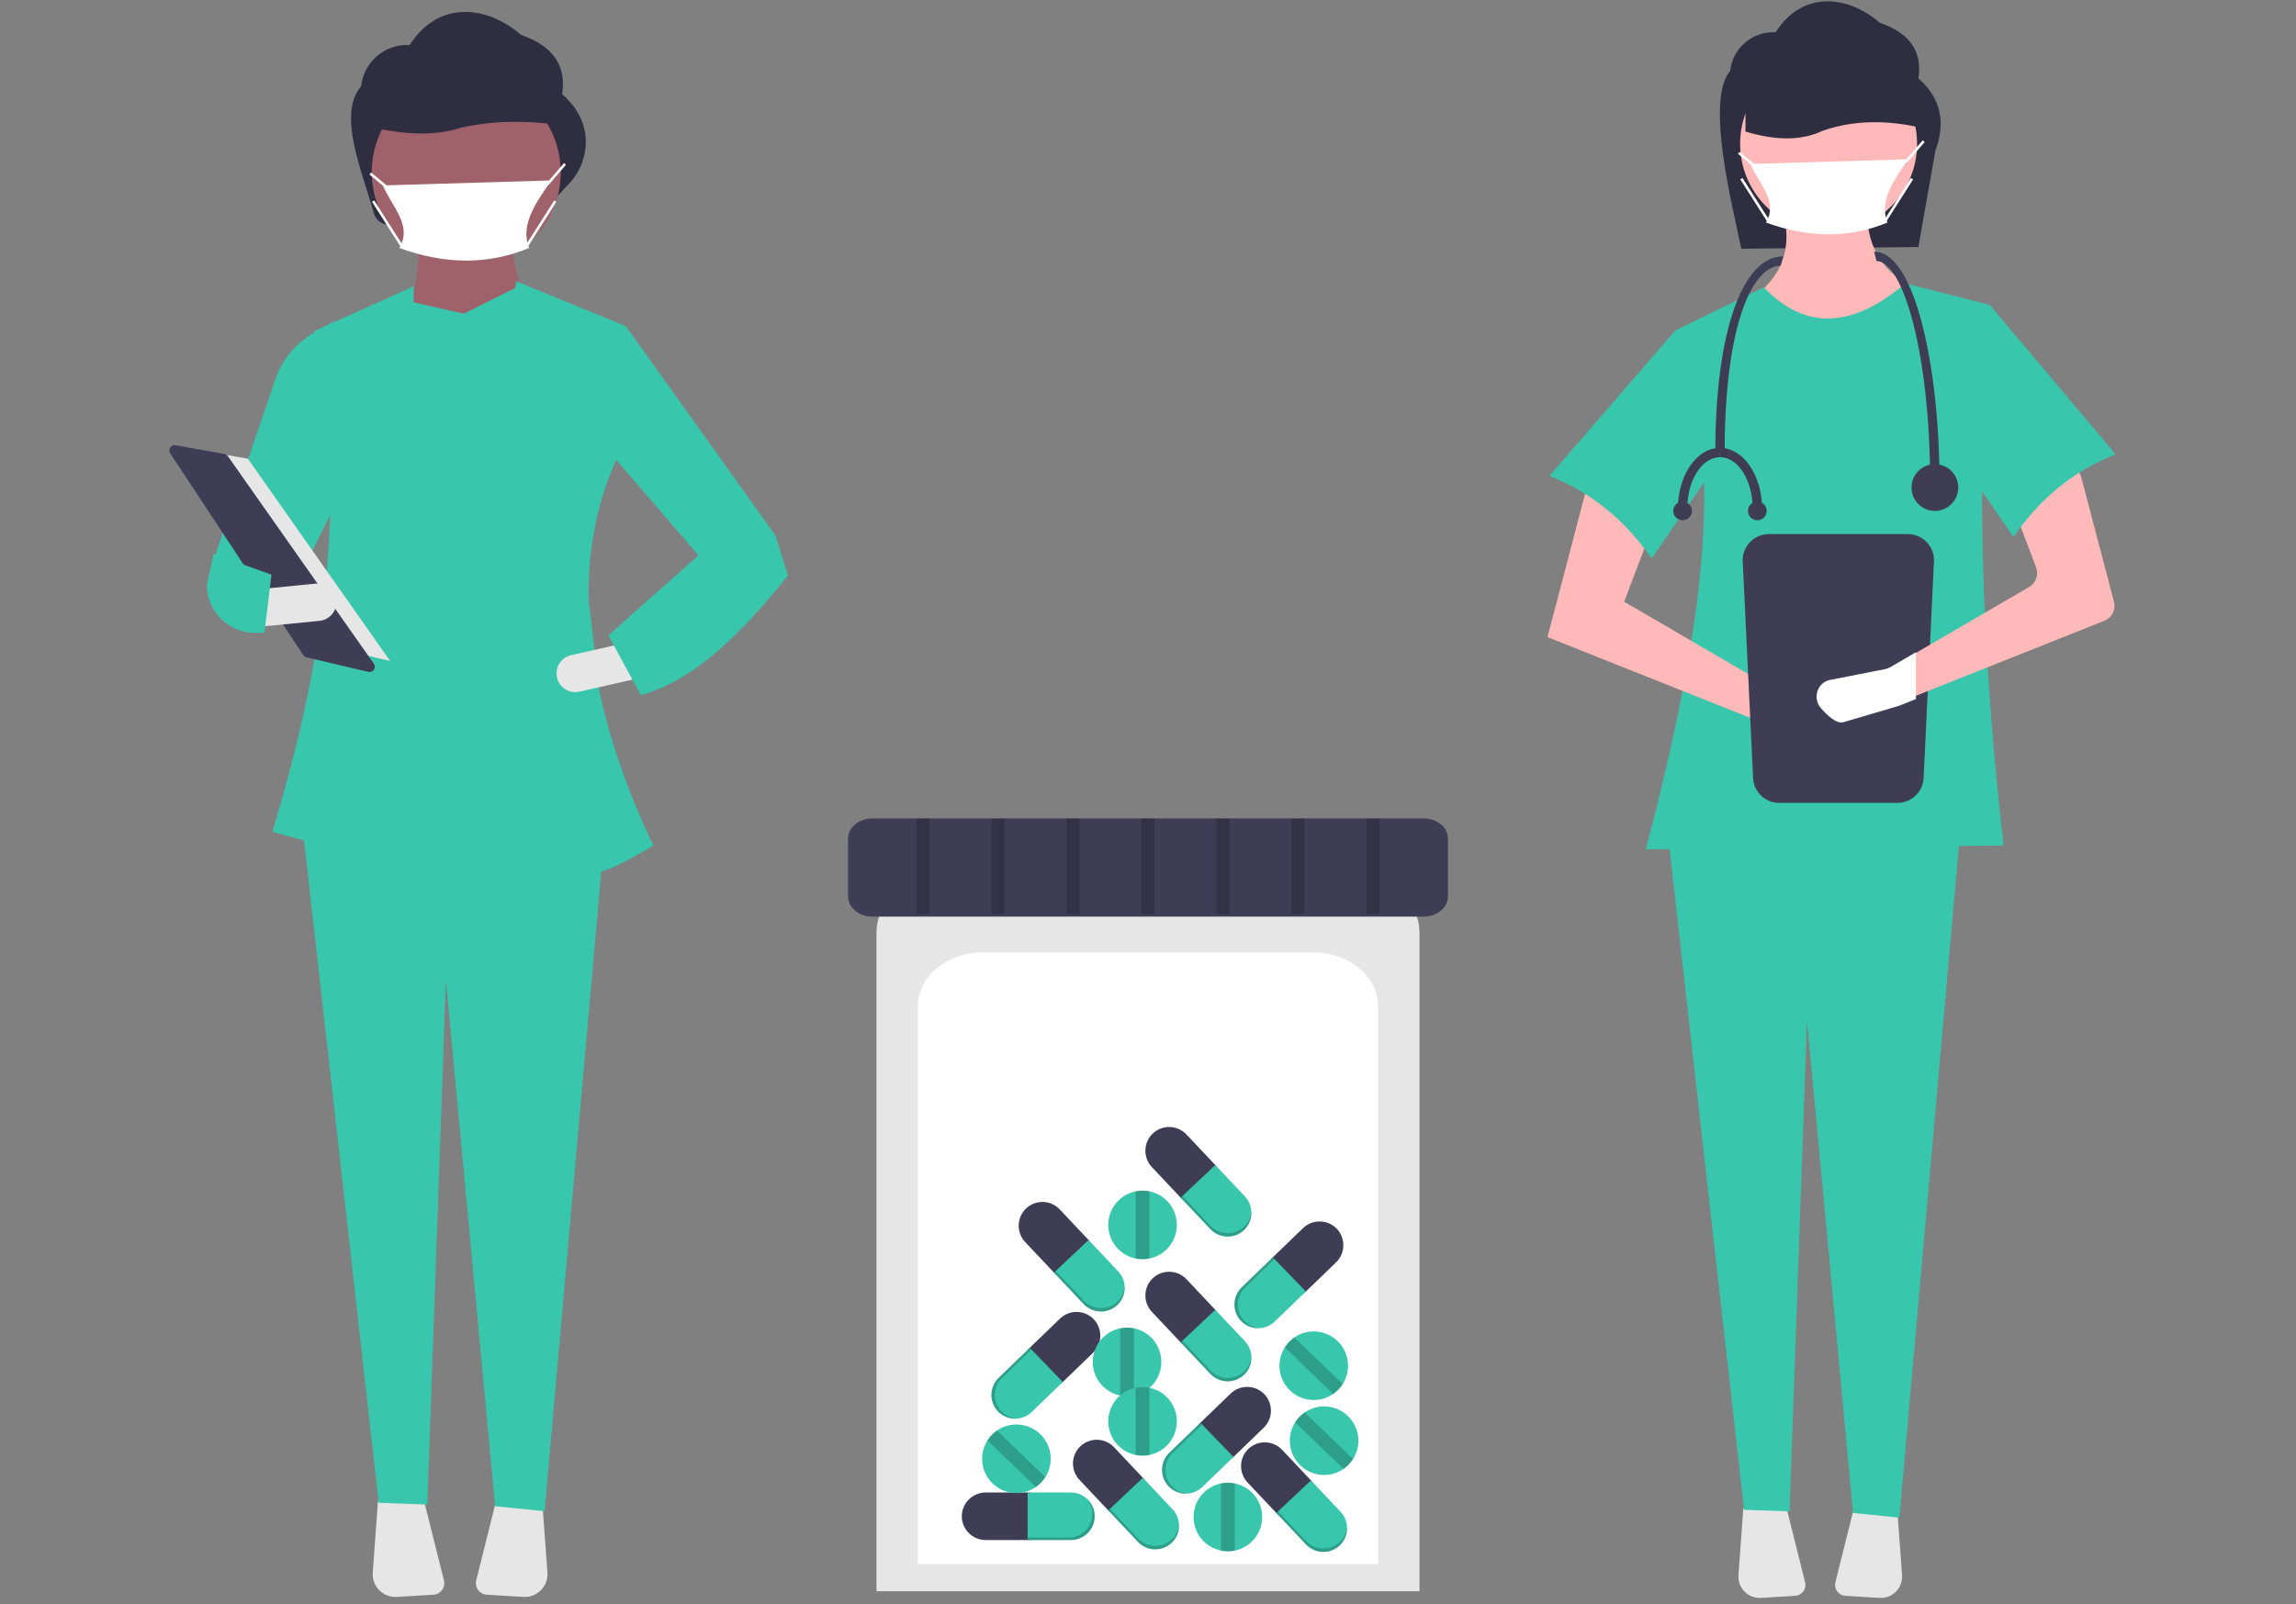 <svg width="415" height="290" viewBox="0 0 415 290" fill="none" xmlns="http://www.w3.org/2000/svg">
<rect x="0" y="0" width="415" height="290" fill="#808080" stroke="none"/>
<g clip-path="url(#clip0_1_255)">
<path d="M346.748 44.657L314.734 44.968C313.229 37.56 308.173 18.123 312.726 12.821C312.934 10.826 313.903 8.987 315.432 7.688C316.961 6.39 318.932 5.73 320.935 5.848C325.897 -1.919 334.162 -0.753 339.748 4.098C345.369 6.038 347.489 9.484 346.748 14.161C350.911 17.805 351.679 22.239 349.81 27.286L346.748 44.657Z" fill="#2F2E41"/>
<path d="M343.666 64.378L320.569 61.18L315.949 54.428C322.313 50.208 324.564 44.312 321.635 36.306L337.625 35.951C336.876 43.08 339.233 48.6 345.798 51.941L343.666 64.378Z" fill="#FFB9B9"/>
<path d="M315.108 272.709L314.225 284.782C314.185 285.329 314.262 285.878 314.451 286.392C314.641 286.906 314.938 287.374 315.323 287.764C315.708 288.154 316.172 288.457 316.684 288.652C317.196 288.848 317.743 288.933 318.29 288.899L324.492 288.524C324.779 288.506 325.059 288.426 325.312 288.288C325.565 288.15 325.784 287.958 325.954 287.726C326.124 287.494 326.241 287.227 326.297 286.945C326.352 286.662 326.345 286.371 326.275 286.091L322.833 272.322L315.108 272.709Z" fill="#E6E6E6"/>
<path d="M335.185 272.322L331.743 286.091C331.673 286.371 331.666 286.662 331.721 286.945C331.776 287.227 331.893 287.494 332.064 287.726C332.234 287.958 332.453 288.15 332.706 288.288C332.959 288.426 333.239 288.506 333.526 288.524L339.727 288.899C340.274 288.932 340.822 288.848 341.334 288.652C341.846 288.457 342.31 288.154 342.695 287.764C343.08 287.374 343.377 286.906 343.566 286.392C343.756 285.878 343.833 285.329 343.793 284.782L342.91 272.709L335.185 272.322Z" fill="#E6E6E6"/>
<path d="M343.311 274.385L334.941 273.545L326.61 184.483L323.461 273.258L315.238 272.964L301.38 150.015H354.326L343.311 274.385Z" fill="#38C6AC"/>
<path d="M330.518 41.992C339.349 41.992 346.508 34.832 346.508 26.001C346.508 17.17 339.349 10.011 330.518 10.011C321.687 10.011 314.528 17.17 314.528 26.001C314.528 34.832 321.687 41.992 330.518 41.992Z" fill="#FFB9B9"/>
<path d="M362.144 152.858L297.471 153.569C307.069 117.031 312.81 83.091 302.802 59.759L318.792 51.941C326.502 59.983 335.089 59.154 344.377 51.23L359.656 55.139C357.039 85.737 358.212 118.507 362.144 152.858Z" fill="#38C6AC"/>
<path d="M279.704 115.192L319.858 131.182L328.835 133.823C329.237 133.941 329.658 133.976 330.074 133.928C330.49 133.879 330.891 133.746 331.254 133.538C331.618 133.331 331.935 133.051 332.188 132.718C332.44 132.384 332.623 132.002 332.724 131.596C332.902 130.884 332.822 130.132 332.499 129.474C332.175 128.815 331.629 128.292 330.956 127.998L321.635 125.141L293.563 108.796L299.426 93.338L287.167 86.764L279.704 115.192Z" fill="#FFB9B9"/>
<path d="M280.06 86.054C287.699 89.034 293.776 94.121 298.537 100.978L313.462 79.302L302.802 59.759L280.06 86.054Z" fill="#38C6AC"/>
<path d="M348.54 23.41C342.05 21.737 335.669 21.508 329.466 23.629C325.515 25.543 320.77 25.366 315.493 23.789V7.836L343.982 8.596L348.54 23.41Z" fill="#2F2E41"/>
<path d="M319.725 96.561C318.469 96.562 317.265 97.062 316.377 97.95C315.49 98.838 314.99 100.041 314.989 101.297L316.858 140.429C316.86 141.684 317.359 142.888 318.247 143.776C319.135 144.664 320.338 145.163 321.594 145.165H342.967C344.222 145.163 345.426 144.664 346.314 143.776C347.202 142.888 347.701 141.684 347.703 140.429L349.572 101.297C349.571 100.041 349.071 98.838 348.183 97.95C347.296 97.062 346.092 96.562 344.836 96.561H319.725Z" fill="#3F3D56"/>
<path d="M380.365 112.236L345.366 126.172L342.725 127.223C342.641 127.256 342.557 127.284 342.468 127.312L333.622 129.915C332.491 130.247 330.925 128.723 330.009 127.672C329.555 127.165 329.299 126.513 329.285 125.833C329.271 125.153 329.501 124.491 329.934 123.966C330.056 123.825 330.191 123.695 330.336 123.578C330.677 123.313 331.079 123.136 331.504 123.064L340.342 121.325C340.659 121.263 340.964 121.15 341.244 120.989L345.366 118.587L366.765 106.127C367.361 105.782 367.814 105.236 368.044 104.587C368.274 103.938 368.267 103.229 368.023 102.585L363.938 91.813C363.688 91.154 363.686 90.426 363.932 89.765C364.179 89.105 364.658 88.557 365.279 88.224L372.046 84.597C372.433 84.389 372.862 84.272 373.3 84.254C373.739 84.237 374.176 84.319 374.578 84.494C374.98 84.669 375.337 84.934 375.623 85.267C375.908 85.601 376.114 85.995 376.224 86.42L382.099 108.796C382.28 109.482 382.203 110.211 381.884 110.844C381.564 111.478 381.024 111.973 380.365 112.236Z" fill="#FFB9B9"/>
<path d="M382.398 82.145C374.758 85.126 368.682 90.212 363.92 97.069L348.996 75.394L359.656 55.139L382.398 82.145Z" fill="#38C6AC"/>
<path d="M341.16 40.233C334.165 43.143 326.83 43.025 319.195 40.233C321.416 36.441 318.096 33.471 316.391 29.643L344.899 28.796C342.719 32.122 339.502 36.051 341.16 40.233Z" fill="white"/>
<path d="M344.597 29.429L344.266 29.099L344.733 28.631L347.525 25.373L347.88 25.677L345.076 28.948L344.597 29.429Z" fill="white"/>
<path d="M314.437 27.448L314.138 27.808L316.942 30.144L317.241 29.785L314.437 27.448Z" fill="white"/>
<path d="M345.402 32.177L340.494 39.887L340.888 40.138L345.796 32.428L345.402 32.177Z" fill="white"/>
<path d="M314.952 32.176L314.558 32.427L319.465 40.138L319.859 39.887L314.952 32.176Z" fill="white"/>
<path d="M346.301 117.926V126.392L343.353 127.566C343.259 127.603 343.165 127.634 343.066 127.665L333.191 130.571C331.929 130.941 330.181 129.241 329.159 128.067C328.652 127.501 328.366 126.773 328.35 126.014C328.335 125.255 328.592 124.516 329.075 123.93C329.212 123.773 329.362 123.628 329.524 123.497C329.904 123.201 330.353 123.004 330.828 122.923L340.693 120.983C341.047 120.913 341.387 120.786 341.699 120.607L346.301 117.926Z" fill="white"/>
<path d="M350.572 87.726H348.883C348.883 63.84 343.965 47.194 339.172 47.194L338.75 45.505C343.048 45.505 345.789 52.433 347.331 58.245C349.421 66.124 350.572 76.594 350.572 87.726Z" fill="#3F3D56"/>
<path d="M311.729 81.815H310.04C310.04 59.94 314.992 46.35 322.284 46.35L321.862 48.039C316.818 48.039 311.729 58.483 311.729 81.815Z" fill="#3F3D56"/>
<path d="M349.727 92.371C352.059 92.371 353.95 90.48 353.95 88.148C353.95 85.817 352.059 83.926 349.727 83.926C347.396 83.926 345.505 85.817 345.505 88.148C345.505 90.48 347.396 92.371 349.727 92.371Z" fill="#3F3D56"/>
<path d="M304.973 91.948H303.285C303.285 85.895 306.694 80.971 310.884 80.971V82.66C307.625 82.66 304.973 86.827 304.973 91.948Z" fill="#3F3D56"/>
<path d="M318.484 91.948H316.795C316.795 86.827 314.144 82.66 310.884 82.66V80.971C315.075 80.971 318.484 85.895 318.484 91.948Z" fill="#3F3D56"/>
<path d="M317.64 94.059C318.572 94.059 319.329 93.303 319.329 92.371C319.329 91.438 318.572 90.682 317.64 90.682C316.707 90.682 315.951 91.438 315.951 92.371C315.951 93.303 316.707 94.059 317.64 94.059Z" fill="#3F3D56"/>
<path d="M304.129 94.059C305.062 94.059 305.818 93.303 305.818 92.371C305.818 91.438 305.062 90.682 304.129 90.682C303.196 90.682 302.44 91.438 302.44 92.371C302.44 93.303 303.196 94.059 304.129 94.059Z" fill="#3F3D56"/>
<path d="M100.605 35.615L70.945 40.638C70.212 40.763 69.459 40.612 68.831 40.214C68.204 39.816 67.746 39.199 67.547 38.483C65.404 30.748 60.924 20.659 65.274 15.594C65.495 13.463 66.53 11.5 68.163 10.113C69.796 8.726 71.9 8.022 74.039 8.148C79.338 -0.146 88.163 1.099 94.128 6.279C100.131 8.35 102.395 12.03 101.603 17.024C104.197 19.294 105.556 21.851 105.843 24.658C105.979 26.22 105.78 27.792 105.26 29.271C104.74 30.75 103.91 32.101 102.827 33.234L100.605 35.615Z" fill="#2F2E41"/>
<path d="M95.994 58.966L73 57.614C75.254 52.442 76.154 47.461 75.254 42.736H92.387C92.348 46.364 94.154 52.641 95.994 58.966Z" fill="#9F616A"/>
<path d="M68.316 271.433L67.373 284.325C67.33 284.909 67.413 285.495 67.615 286.044C67.817 286.593 68.135 287.093 68.546 287.509C68.957 287.925 69.452 288.249 69.999 288.458C70.545 288.667 71.13 288.757 71.714 288.722L78.337 288.321C78.644 288.302 78.942 288.216 79.212 288.069C79.482 287.921 79.716 287.717 79.898 287.469C80.08 287.221 80.205 286.936 80.264 286.634C80.323 286.333 80.315 286.022 80.241 285.723L76.565 271.02L68.316 271.433Z" fill="#E6E6E6"/>
<path d="M89.755 271.02L86.079 285.723C86.005 286.022 85.997 286.333 86.056 286.634C86.115 286.936 86.24 287.221 86.422 287.469C86.604 287.717 86.838 287.921 87.108 288.069C87.377 288.216 87.677 288.302 87.983 288.321L94.606 288.722C95.19 288.757 95.775 288.667 96.321 288.458C96.868 288.249 97.363 287.925 97.774 287.509C98.185 287.093 98.503 286.593 98.705 286.044C98.907 285.495 98.99 284.909 98.947 284.325L98.004 271.433L89.755 271.02Z" fill="#E6E6E6"/>
<path d="M98.432 273.222L89.495 272.326L80.598 177.222L77.235 272.019L68.455 271.705L53.657 140.415H110.195L98.432 273.222Z" fill="#38C6AC"/>
<path d="M84.273 48.209C93.703 48.209 101.348 40.564 101.348 31.134C101.348 21.703 93.703 14.058 84.273 14.058C74.842 14.058 67.197 21.703 67.197 31.134C67.197 40.564 74.842 48.209 84.273 48.209Z" fill="#9F616A"/>
<path d="M103.517 22.977C96.587 21.77 89.773 21.604 83.15 23.135C78.93 24.516 73.863 24.389 68.228 23.251V11.736L98.65 12.284L103.517 22.977Z" fill="#2F2E41"/>
<path d="M95.636 44.834C88.166 47.941 80.334 47.815 72.181 44.834C74.553 40.785 71.007 37.614 69.187 33.526L99.629 32.621C97.301 36.172 93.866 40.368 95.636 44.834Z" fill="white"/>
<path d="M67.091 31.194L66.791 31.553L69.786 34.048L70.085 33.689L67.091 31.194Z" fill="white"/>
<path d="M100.18 36.239L94.939 44.472L95.333 44.724L100.575 36.49L100.18 36.239Z" fill="white"/>
<path d="M67.637 36.239L67.242 36.489L72.482 44.724L72.877 44.473L67.637 36.239Z" fill="white"/>
<path d="M51.81 109.011L38.735 100.896L49.886 68.238C51.13 64.868 53.511 62.039 56.62 60.239L60.376 58.065L60.703 91.01L51.81 109.011Z" fill="#38C6AC"/>
<path d="M108.325 124.872L106.39 108.303C106.287 99.558 107.775 91.103 111.323 83.312L113.126 58.966L93.288 50.851C93.228 51.255 93.176 51.659 93.118 52.063L83.821 56.712L74.753 54.651L74.804 51.753L56.77 59.868C62.733 87.594 59.481 116.387 49.225 150.396L72.983 156.893L73.181 145.485L94.354 143.972C94.572 147.674 94.748 151.309 94.849 154.864C106.797 159.263 107.208 159.19 118.093 152.892C113.758 143.777 110.326 134.293 108.325 124.872Z" fill="#38C6AC"/>
<path d="M138.824 104.953L126.652 100.896L107.18 78.228L113.126 58.967L140.177 96.838L138.824 104.953Z" fill="#38C6AC"/>
<path d="M100.674 122.502C100.874 123.376 101.411 124.135 102.17 124.614C102.928 125.092 103.845 125.25 104.719 125.053L115.053 122.713L113.559 116.117L103.226 118.457C102.351 118.655 101.591 119.193 101.113 119.951C100.634 120.71 100.477 121.627 100.674 122.502Z" fill="#E6E6E6"/>
<path d="M109.97 114.872L115.831 125.692C125.689 122.943 134.233 114.275 142.431 104.052L140.177 96.838L126.201 100.445L109.97 114.872Z" fill="#38C6AC"/>
<path d="M33.55 80.931L44.802 82.94L70.52 119.508L56.858 116.293L33.55 80.931Z" fill="#E6E6E6"/>
<path d="M31.555 80.483C31.383 80.486 31.216 80.534 31.07 80.624C30.923 80.713 30.804 80.841 30.724 80.992C30.643 81.144 30.605 81.314 30.613 81.485C30.621 81.656 30.675 81.822 30.77 81.966L54.809 118.44C54.944 118.644 55.151 118.789 55.388 118.844L66.573 121.476C66.762 121.52 66.96 121.506 67.14 121.436C67.32 121.365 67.475 121.242 67.584 121.081C67.692 120.921 67.749 120.731 67.748 120.537C67.746 120.343 67.685 120.155 67.574 119.996L41.179 82.467C41.108 82.365 41.017 82.278 40.911 82.211C40.806 82.144 40.689 82.098 40.566 82.076L31.735 80.499C31.676 80.489 31.615 80.483 31.555 80.483Z" fill="#3F3D56"/>
<path d="M46.551 106.562L47.219 113.292L57.762 112.245C58.654 112.156 59.475 111.717 60.044 111.023C60.612 110.33 60.882 109.439 60.793 108.546C60.705 107.654 60.265 106.833 59.571 106.265C58.878 105.696 57.987 105.427 57.094 105.515L46.551 106.562Z" fill="#E6E6E6"/>
<path d="M37.383 105.782C37.398 108.077 38.32 110.273 39.947 111.891C41.574 113.509 43.775 114.418 46.07 114.421H47.803L49.065 103.903L38.615 100.141L37.383 105.782Z" fill="#38C6AC"/>
<path d="M98.796 33.785L98.465 33.454L98.964 32.955L101.947 29.475L102.301 29.779L99.307 33.272L98.796 33.785Z" fill="white"/>
<path d="M158.429 287.704H256.571V168.664C256.571 162.361 250.362 157.233 242.731 157.233H172.269C164.638 157.233 158.429 162.361 158.429 168.664V287.704Z" fill="#E6E6E6"/>
<path d="M165.906 282.781H249.093V181.881C249.093 176.538 243.831 172.192 237.362 172.192H177.638C171.169 172.192 165.906 176.538 165.906 181.881V282.781Z" fill="white"/>
<path d="M157.688 147.969C155.262 147.969 153.288 149.599 153.288 151.602V162.091C153.288 164.095 155.262 165.725 157.688 165.725H257.312C259.738 165.725 261.712 164.095 261.712 162.091V151.602C261.712 149.599 259.738 147.969 257.312 147.969H157.688Z" fill="#3F3D56"/>
<path d="M178.142 269.843C177.003 269.847 175.912 270.301 175.106 271.106C174.301 271.911 173.847 273.003 173.844 274.141C173.847 275.28 174.301 276.372 175.106 277.177C175.912 277.982 177.003 278.436 178.142 278.439H186.187V269.843H178.142Z" fill="#3F3D56"/>
<path d="M193.571 269.843H185.746V278.439H193.571C194.709 278.436 195.801 277.982 196.606 277.177C197.411 276.372 197.865 275.28 197.869 274.141C197.865 273.003 197.411 271.911 196.606 271.106C195.801 270.301 194.709 269.847 193.571 269.843Z" fill="#38C6AC"/>
<path opacity="0.2" d="M196.375 270.896C197.053 271.673 197.427 272.669 197.428 273.701C197.424 274.839 196.97 275.931 196.165 276.736C195.36 277.541 194.269 277.995 193.13 277.999H185.746V278.439H193.571C194.709 278.436 195.801 277.982 196.606 277.177C197.411 276.372 197.865 275.28 197.869 274.141C197.868 273.525 197.734 272.916 197.476 272.356C197.218 271.796 196.843 271.298 196.375 270.896Z" fill="black"/>
<path d="M214.445 205.104C213.662 204.278 212.583 203.795 211.444 203.761C210.306 203.728 209.201 204.146 208.37 204.925C207.543 205.709 207.061 206.787 207.027 207.926C206.993 209.064 207.412 210.17 208.19 211.001L213.709 216.855L219.964 210.958L214.445 205.104Z" fill="#3F3D56"/>
<path d="M225.028 216.331L219.661 210.638L213.406 216.534L218.773 222.227C219.557 223.054 220.636 223.537 221.774 223.57C222.913 223.604 224.018 223.186 224.849 222.407C225.675 221.623 226.158 220.544 226.192 219.406C226.225 218.268 225.807 217.162 225.028 216.331Z" fill="#38C6AC"/>
<path opacity="0.2" d="M226.186 219.094C226.086 220.12 225.617 221.076 224.867 221.784C224.036 222.562 222.931 222.981 221.793 222.947C220.654 222.914 219.575 222.431 218.792 221.604L213.727 216.231L213.406 216.534L218.773 222.227C219.557 223.054 220.636 223.537 221.774 223.57C222.913 223.604 224.018 223.186 224.849 222.407C225.297 221.983 225.648 221.468 225.879 220.896C226.11 220.325 226.215 219.71 226.186 219.094Z" fill="black"/>
<path d="M191.546 218.657C190.762 217.831 189.683 217.348 188.545 217.314C187.406 217.281 186.301 217.699 185.47 218.478C184.644 219.261 184.161 220.34 184.127 221.479C184.094 222.617 184.512 223.722 185.291 224.553L190.809 230.408L197.064 224.511L191.546 218.657Z" fill="#3F3D56"/>
<path d="M202.129 229.884L196.761 224.19L190.506 230.087L195.874 235.78C196.657 236.607 197.736 237.09 198.874 237.123C200.013 237.157 201.118 236.739 201.949 235.96C202.776 235.176 203.258 234.097 203.292 232.959C203.326 231.821 202.907 230.715 202.129 229.884Z" fill="#38C6AC"/>
<path opacity="0.2" d="M203.286 232.647C203.186 233.673 202.717 234.629 201.968 235.337C201.137 236.115 200.031 236.534 198.893 236.5C197.754 236.466 196.676 235.984 195.892 235.157L190.827 229.784L190.506 230.087L195.874 235.78C196.657 236.607 197.736 237.09 198.874 237.123C200.013 237.157 201.118 236.739 201.949 235.96C202.397 235.536 202.748 235.021 202.979 234.449C203.21 233.878 203.315 233.263 203.286 232.647Z" fill="black"/>
<path d="M214.445 231.275C213.662 230.449 212.583 229.966 211.444 229.933C210.306 229.899 209.201 230.317 208.37 231.096C207.543 231.88 207.061 232.959 207.027 234.097C206.993 235.235 207.412 236.341 208.19 237.172L213.709 243.026L219.964 237.129L214.445 231.275Z" fill="#3F3D56"/>
<path d="M225.028 242.502L219.661 236.809L213.406 242.705L218.773 248.399C219.557 249.225 220.636 249.708 221.774 249.741C222.913 249.775 224.018 249.357 224.849 248.578C225.675 247.794 226.158 246.716 226.192 245.577C226.225 244.439 225.807 243.333 225.028 242.502Z" fill="#38C6AC"/>
<path opacity="0.2" d="M226.186 245.265C226.086 246.292 225.617 247.247 224.867 247.955C224.036 248.734 222.931 249.152 221.793 249.118C220.654 249.085 219.575 248.602 218.792 247.776L213.727 242.403L213.406 242.705L218.773 248.399C219.557 249.225 220.636 249.708 221.774 249.741C222.913 249.775 224.018 249.357 224.849 248.578C225.297 248.154 225.648 247.639 225.879 247.068C226.11 246.496 226.215 245.881 226.186 245.265Z" fill="black"/>
<path d="M228.415 258.132C229.232 257.339 229.702 256.254 229.722 255.115C229.741 253.977 229.31 252.876 228.521 252.055C227.727 251.238 226.643 250.768 225.504 250.749C224.365 250.729 223.265 251.161 222.444 251.949L216.657 257.538L222.629 263.721L228.415 258.132Z" fill="#3F3D56"/>
<path d="M217.318 268.851L222.946 263.415L216.974 257.232L211.346 262.668C210.529 263.462 210.06 264.546 210.04 265.685C210.02 266.824 210.452 267.924 211.241 268.745C212.034 269.562 213.119 270.032 214.257 270.052C215.396 270.071 216.496 269.64 217.318 268.851Z" fill="#38C6AC"/>
<path opacity="0.2" d="M214.569 270.042C213.542 269.954 212.581 269.497 211.864 268.756C211.075 267.935 210.643 266.834 210.663 265.696C210.683 264.557 211.153 263.472 211.969 262.679L217.28 257.549L216.974 257.232L211.346 262.668C210.529 263.462 210.06 264.546 210.04 265.685C210.02 266.824 210.452 267.924 211.241 268.745C211.67 269.188 212.189 269.533 212.763 269.757C213.338 269.981 213.954 270.078 214.569 270.042Z" fill="black"/>
<path d="M197.571 244.579C198.388 243.786 198.857 242.701 198.877 241.562C198.897 240.424 198.465 239.323 197.676 238.502C196.883 237.685 195.798 237.215 194.659 237.196C193.521 237.176 192.42 237.608 191.599 238.396L185.812 243.985L191.784 250.168L197.571 244.579Z" fill="#3F3D56"/>
<path d="M186.473 255.298L192.101 249.862L186.129 243.679L180.501 249.115C179.685 249.909 179.215 250.993 179.195 252.132C179.175 253.271 179.607 254.371 180.396 255.192C181.19 256.009 182.274 256.479 183.413 256.499C184.552 256.518 185.652 256.087 186.473 255.298Z" fill="#38C6AC"/>
<path opacity="0.2" d="M183.725 256.489C182.697 256.401 181.736 255.944 181.019 255.203C180.23 254.382 179.799 253.282 179.819 252.143C179.838 251.004 180.308 249.92 181.125 249.126L186.436 243.996L186.129 243.679L180.501 249.115C179.685 249.909 179.215 250.993 179.195 252.132C179.175 253.271 179.607 254.371 180.396 255.192C180.825 255.635 181.344 255.98 181.919 256.204C182.493 256.428 183.109 256.525 183.725 256.489Z" fill="black"/>
<path d="M241.501 228.222C242.318 227.429 242.787 226.344 242.807 225.205C242.827 224.067 242.395 222.966 241.606 222.145C240.813 221.328 239.728 220.858 238.59 220.839C237.451 220.819 236.351 221.251 235.529 222.039L229.743 227.628L235.714 233.811L241.501 228.222Z" fill="#3F3D56"/>
<path d="M230.403 238.941L236.031 233.505L230.06 227.322L224.432 232.758C223.615 233.552 223.145 234.636 223.125 235.775C223.106 236.914 223.537 238.014 224.326 238.835C225.12 239.652 226.204 240.122 227.343 240.142C228.482 240.161 229.582 239.73 230.403 238.941Z" fill="#38C6AC"/>
<path opacity="0.2" d="M227.655 240.132C226.627 240.044 225.667 239.587 224.949 238.846C224.161 238.025 223.729 236.925 223.749 235.786C223.769 234.647 224.238 233.563 225.055 232.769L230.366 227.639L230.06 227.322L224.432 232.758C223.615 233.552 223.145 234.636 223.125 235.775C223.106 236.914 223.537 238.014 224.326 238.835C224.755 239.278 225.275 239.623 225.849 239.847C226.424 240.071 227.039 240.168 227.655 240.132Z" fill="black"/>
<path d="M231.737 262.12C230.953 261.294 229.875 260.811 228.736 260.777C227.598 260.744 226.492 261.162 225.661 261.941C224.835 262.724 224.352 263.803 224.319 264.941C224.285 266.08 224.703 267.185 225.482 268.016L231 273.87L237.255 267.974L231.737 262.12Z" fill="#3F3D56"/>
<path d="M242.32 273.347L236.953 267.653L230.698 273.55L236.065 279.243C236.849 280.07 237.927 280.552 239.066 280.586C240.204 280.62 241.31 280.201 242.141 279.423C242.967 278.639 243.45 277.56 243.483 276.422C243.517 275.283 243.099 274.178 242.32 273.347Z" fill="#38C6AC"/>
<path opacity="0.2" d="M243.478 276.11C243.377 277.136 242.909 278.091 242.159 278.799C241.328 279.578 240.223 279.997 239.084 279.963C237.946 279.929 236.867 279.447 236.083 278.62L231.019 273.247L230.698 273.55L236.065 279.243C236.849 280.07 237.927 280.552 239.066 280.586C240.204 280.62 241.31 280.201 242.141 279.423C242.589 278.999 242.94 278.484 243.171 277.912C243.401 277.34 243.506 276.726 243.478 276.11Z" fill="black"/>
<path d="M201.36 261.653C200.576 260.826 199.497 260.344 198.359 260.31C197.221 260.276 196.115 260.695 195.284 261.473C194.458 262.257 193.975 263.336 193.941 264.474C193.908 265.613 194.326 266.718 195.105 267.549L200.623 273.403L206.878 267.507L201.36 261.653Z" fill="#3F3D56"/>
<path d="M211.943 272.88L206.576 267.186L200.321 273.082L205.688 278.776C206.471 279.602 207.55 280.085 208.689 280.119C209.827 280.152 210.932 279.734 211.763 278.955C212.59 278.172 213.073 277.093 213.106 275.954C213.14 274.816 212.722 273.711 211.943 272.88Z" fill="#38C6AC"/>
<path opacity="0.2" d="M213.101 275.642C213 276.669 212.532 277.624 211.782 278.332C210.951 279.111 209.845 279.529 208.707 279.496C207.569 279.462 206.49 278.979 205.706 278.153L200.641 272.78L200.321 273.082L205.688 278.776C206.471 279.602 207.55 280.085 208.689 280.119C209.827 280.152 210.932 279.734 211.763 278.955C212.211 278.532 212.563 278.016 212.793 277.445C213.024 276.873 213.129 276.258 213.101 275.642Z" fill="black"/>
<path d="M209.91 246.233C209.911 247.662 209.417 249.048 208.514 250.154C207.61 251.261 206.352 252.022 204.952 252.308C204.134 252.473 203.291 252.473 202.472 252.308C201.072 252.022 199.814 251.261 198.911 250.154C198.007 249.047 197.514 247.662 197.514 246.233C197.514 244.805 198.007 243.42 198.911 242.313C199.814 241.206 201.072 240.445 202.472 240.159C203.291 239.994 204.134 239.994 204.952 240.159C206.352 240.445 207.61 241.206 208.514 242.312C209.417 243.419 209.911 244.805 209.91 246.233Z" fill="#38C6AC"/>
<path opacity="0.2" d="M204.952 240.159V252.308C204.134 252.473 203.291 252.473 202.472 252.308V240.159C203.291 239.994 204.134 239.994 204.952 240.159Z" fill="black"/>
<path d="M212.714 221.464C212.715 222.893 212.221 224.278 211.318 225.385C210.414 226.492 209.156 227.253 207.756 227.539C206.938 227.704 206.095 227.704 205.276 227.539C203.876 227.253 202.618 226.492 201.715 225.385C200.811 224.278 200.318 222.893 200.318 221.464C200.318 220.035 200.811 218.65 201.715 217.544C202.618 216.437 203.876 215.676 205.276 215.39C206.095 215.225 206.938 215.225 207.756 215.39C209.156 215.676 210.414 216.436 211.318 217.543C212.221 218.65 212.715 220.035 212.714 221.464Z" fill="#38C6AC"/>
<path opacity="0.2" d="M207.756 215.39V227.539C206.938 227.704 206.095 227.704 205.276 227.539V215.39C206.095 215.225 206.938 215.225 207.756 215.39Z" fill="black"/>
<path d="M212.714 256.982C212.715 258.411 212.221 259.796 211.318 260.903C210.414 262.01 209.156 262.771 207.756 263.057C206.938 263.222 206.095 263.222 205.276 263.057C203.876 262.771 202.618 262.01 201.715 260.903C200.811 259.796 200.318 258.411 200.318 256.982C200.318 255.553 200.811 254.168 201.715 253.062C202.618 251.955 203.876 251.194 205.276 250.908C206.095 250.743 206.938 250.743 207.756 250.908C209.156 251.194 210.414 251.954 211.318 253.061C212.221 254.168 212.715 255.553 212.714 256.982Z" fill="#38C6AC"/>
<path opacity="0.2" d="M207.756 250.908V263.057C206.938 263.222 206.095 263.222 205.276 263.057V250.908C206.095 250.743 206.938 250.743 207.756 250.908Z" fill="black"/>
<path d="M228.137 274.274C228.137 275.703 227.644 277.088 226.74 278.195C225.836 279.302 224.578 280.063 223.178 280.348C222.36 280.514 221.517 280.514 220.699 280.348C219.299 280.062 218.041 279.302 217.137 278.195C216.233 277.088 215.74 275.703 215.74 274.274C215.74 272.845 216.233 271.46 217.137 270.353C218.041 269.246 219.299 268.486 220.699 268.2C221.517 268.034 222.36 268.034 223.178 268.2C224.578 268.485 225.836 269.246 226.74 270.353C227.644 271.46 228.137 272.845 228.137 274.274Z" fill="#38C6AC"/>
<path opacity="0.2" d="M223.178 268.2V280.348C222.36 280.514 221.517 280.514 220.699 280.348V268.2C221.517 268.034 222.36 268.034 223.178 268.2Z" fill="black"/>
<path d="M241.761 242.459C242.79 243.451 243.445 244.767 243.614 246.186C243.784 247.605 243.459 249.039 242.693 250.245C242.244 250.949 241.659 251.556 240.972 252.03C239.795 252.84 238.374 253.218 236.95 253.1C235.526 252.983 234.186 252.377 233.157 251.385C232.129 250.394 231.474 249.077 231.304 247.658C231.134 246.24 231.46 244.806 232.225 243.599C232.674 242.895 233.259 242.289 233.946 241.814C235.123 241.004 236.544 240.626 237.968 240.744C239.392 240.862 240.732 241.468 241.761 242.459Z" fill="#38C6AC"/>
<path opacity="0.2" d="M233.946 241.814L242.693 250.245C242.244 250.949 241.659 251.556 240.972 252.03L232.225 243.599C232.674 242.895 233.259 242.289 233.946 241.814Z" fill="black"/>
<path d="M243.63 256.012C244.659 257.004 245.314 258.32 245.484 259.739C245.654 261.158 245.328 262.592 244.562 263.798C244.114 264.502 243.529 265.109 242.842 265.583C241.664 266.393 240.243 266.771 238.819 266.653C237.395 266.535 236.056 265.93 235.027 264.938C233.998 263.946 233.343 262.63 233.173 261.211C233.004 259.793 233.329 258.359 234.094 257.152C234.543 256.448 235.128 255.841 235.815 255.367C236.992 254.557 238.413 254.179 239.838 254.297C241.262 254.414 242.601 255.02 243.63 256.012Z" fill="#38C6AC"/>
<path opacity="0.2" d="M235.815 255.367L244.562 263.798C244.114 264.502 243.529 265.109 242.842 265.583L234.094 257.152C234.543 256.448 235.128 255.841 235.815 255.367Z" fill="black"/>
<path d="M188.016 259.284C189.045 260.275 189.7 261.592 189.87 263.01C190.04 264.429 189.714 265.863 188.949 267.07C188.5 267.773 187.915 268.38 187.228 268.855C186.051 269.664 184.63 270.042 183.206 269.924C181.782 269.807 180.442 269.201 179.413 268.209C178.384 267.218 177.73 265.901 177.56 264.483C177.39 263.064 177.715 261.63 178.481 260.424C178.93 259.72 179.515 259.113 180.201 258.638C181.379 257.829 182.8 257.451 184.224 257.568C185.648 257.686 186.988 258.292 188.016 259.284Z" fill="#38C6AC"/>
<path opacity="0.2" d="M180.201 258.638L188.949 267.07C188.5 267.773 187.915 268.38 187.228 268.855L178.481 260.424C178.93 259.72 179.515 259.113 180.201 258.638Z" fill="black"/>
<path opacity="0.2" d="M168.01 147.969H165.673V165.26H168.01V147.969Z" fill="black"/>
<path opacity="0.2" d="M181.562 147.969H179.226V165.26H181.562V147.969Z" fill="black"/>
<path opacity="0.2" d="M195.115 147.969H192.779V165.26H195.115V147.969Z" fill="black"/>
<path opacity="0.2" d="M208.668 147.969H206.332V165.26H208.668V147.969Z" fill="black"/>
<path opacity="0.2" d="M222.221 147.969H219.885V165.26H222.221V147.969Z" fill="black"/>
<path opacity="0.2" d="M235.774 147.969H233.437V165.26H235.774V147.969Z" fill="black"/>
<path opacity="0.2" d="M249.327 147.969H246.99V165.26H249.327V147.969Z" fill="black"/>
</g>
<defs>
<clipPath id="clip0_1_255">
<rect width="415" height="288.867" fill="white" transform="translate(0 0.239)"/>
</clipPath>
</defs>
</svg>
